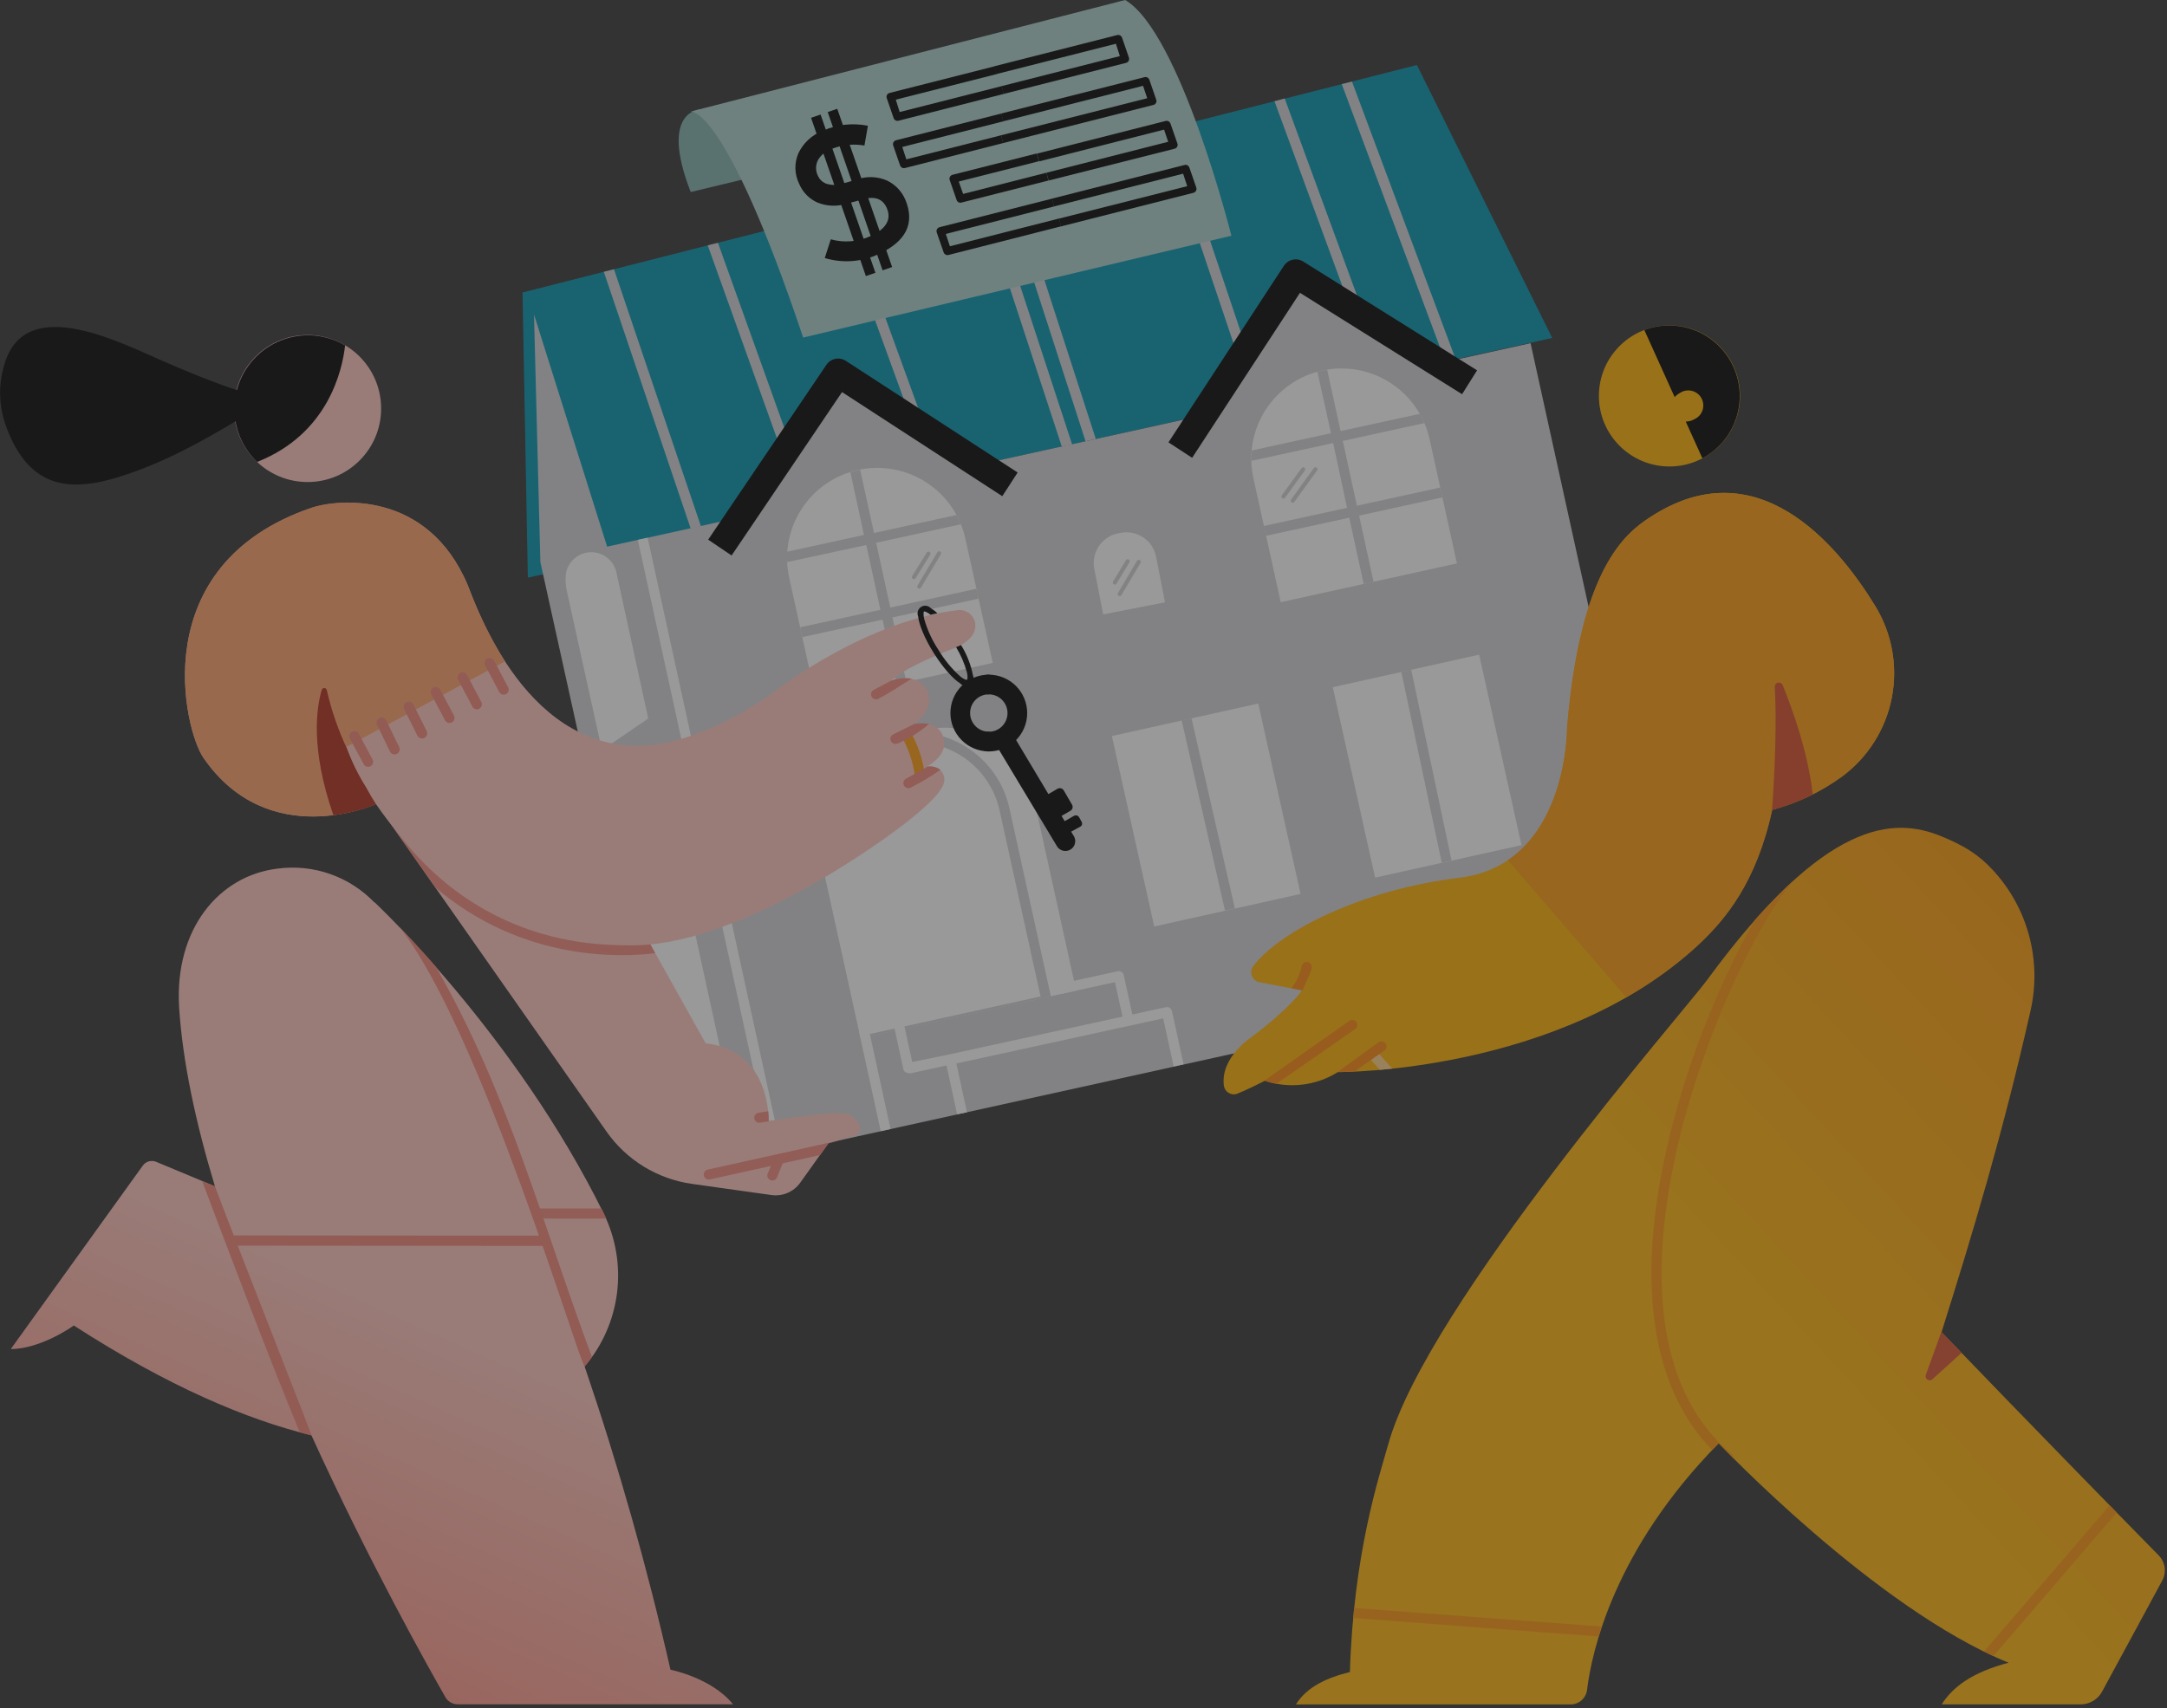 <svg width="468" height="369" viewBox="0 0 468 369" fill="none" xmlns="http://www.w3.org/2000/svg">
<rect x="0" y="0" width="468" height="369" fill="#333333" stroke="none"/>
<g opacity="0.5" clip-path="url(#clip0)">
<path fill-rule="evenodd" clip-rule="evenodd" d="M119.59 123.55L114 124.78L112.85 63.19L306 14.05L335.22 73L129.69 118.5L119.59 123.55Z" fill="#0094B0"/>
<path fill-rule="evenodd" clip-rule="evenodd" d="M151.38 113.7L149.17 114.19L130.41 58.72L132.6 58.17L151.38 113.7ZM155.05 52.46L174.14 105.71C174.241 105.992 174.225 106.303 174.097 106.574C173.968 106.845 173.737 107.054 173.455 107.155C173.315 107.205 173.167 107.227 173.019 107.219C172.87 107.212 172.725 107.175 172.591 107.112C172.32 106.983 172.111 106.752 172.01 106.47L152.85 53L155.05 52.46ZM182.76 45.41L203.23 101.73C203.287 101.88 203.308 102.041 203.29 102.2L201.18 102.67C201.18 102.67 201.13 102.56 201.1 102.5L180.56 46L182.76 45.41ZM231.54 96L229.32 96.49L210.32 38.49L212.52 37.93L231.54 96ZM217.82 36.48C220.71 45.48 232.68 82.6 236.65 94.82L234.44 95.31C230.37 82.81 218.44 45.73 215.63 37.04L217.82 36.48ZM253.09 27.48L271.51 82.26C271.591 82.54 271.561 82.84 271.425 83.098C271.29 83.356 271.061 83.552 270.785 83.645C270.509 83.737 270.208 83.72 269.944 83.596C269.68 83.472 269.475 83.252 269.37 82.98L250.89 28.07L253.09 27.48ZM277.45 21.28L298 77.3C298.053 77.439 298.077 77.587 298.072 77.736C298.066 77.884 298.031 78.031 297.969 78.165C297.907 78.3 297.818 78.422 297.708 78.522C297.599 78.622 297.47 78.7 297.33 78.75C297.049 78.853 296.738 78.841 296.466 78.715C296.194 78.59 295.984 78.361 295.88 78.08L275.25 21.87L277.45 21.28ZM314.36 77.58L312.13 78.07L289.78 18.18L291.98 17.62L314.36 77.58Z" fill="#D2D2D5"/>
<path fill-rule="evenodd" clip-rule="evenodd" d="M131.12 118.09L162.05 111.27L181.52 83.81L210.46 100.6L261.46 89.37L280.72 62.22L309.33 78.82L330.55 74.14L359.79 207L146 254.12L116.7 121.41V121.31L115.33 67.95L131.12 118.09Z" fill="#D2D2D5"/>
<path fill-rule="evenodd" clip-rule="evenodd" d="M181.85 84.7L158 120L152.94 116.58L178.48 78.8C178.928 78.137 179.618 77.677 180.401 77.518C181.185 77.359 182 77.514 182.67 77.95L219.78 102.07L216.46 107.19L181.85 84.7Z" fill="black"/>
<path fill-rule="evenodd" clip-rule="evenodd" d="M280.75 63.26L257.46 98.9L252.35 95.56L277.28 57.41C277.72 56.742 278.403 56.273 279.185 56.103C279.966 55.933 280.783 56.076 281.46 56.5L319 80L315.76 85.16L280.75 63.26Z" fill="black"/>
<path fill-rule="evenodd" clip-rule="evenodd" d="M168.88 249.06L166.75 249.53L137.75 116.62L139.87 116.16L168.88 249.06Z" fill="white"/>
<path fill-rule="evenodd" clip-rule="evenodd" d="M208.49 116.37C207.378 111.324 204.307 106.925 199.953 104.142C195.598 101.36 190.317 100.42 185.27 101.53C180.224 102.642 175.825 105.713 173.043 110.067C170.26 114.422 169.32 119.703 170.43 124.75L176.34 151.58L214.4 143.2L208.49 116.37Z" fill="white"/>
<path fill-rule="evenodd" clip-rule="evenodd" d="M183.65 102C184.18 101.84 184.72 101.69 185.27 101.57L185.76 101.47L188.76 115.14L206.58 111.25C206.932 111.899 207.249 112.567 207.53 113.25L189.22 117.25L192.27 131.25L210.88 127.19L211.35 129.32L192.74 133.38L195.74 147.38L193.61 147.85L190.61 133.85L173.28 137.63L172.81 135.51L190.14 131.73L187.09 117.73L170 121.42C169.96 120.674 169.96 119.926 170 119.18L186.59 115.56L183.65 102Z" fill="#D2D2D5"/>
<path fill-rule="evenodd" clip-rule="evenodd" d="M202.44 119.29L198.15 126.5C198.094 126.6 198.078 126.718 198.106 126.83C198.134 126.941 198.203 127.038 198.3 127.1C198.401 127.158 198.521 127.174 198.633 127.144C198.746 127.114 198.842 127.041 198.9 126.94L203.19 119.74C203.248 119.639 203.264 119.519 203.234 119.407C203.204 119.295 203.131 119.199 203.03 119.14C202.981 119.111 202.928 119.092 202.872 119.084C202.816 119.076 202.759 119.079 202.704 119.093C202.649 119.107 202.598 119.131 202.552 119.165C202.507 119.199 202.469 119.241 202.44 119.29V119.29ZM200.16 119.36L197 124.45C196.969 124.498 196.948 124.552 196.938 124.609C196.929 124.666 196.93 124.724 196.943 124.78C196.956 124.835 196.981 124.888 197.014 124.935C197.048 124.981 197.091 125.02 197.14 125.05C197.238 125.11 197.356 125.129 197.469 125.103C197.581 125.076 197.678 125.007 197.74 124.91L200.89 119.82C200.95 119.722 200.969 119.604 200.943 119.491C200.916 119.379 200.847 119.282 200.75 119.22C200.653 119.161 200.537 119.142 200.426 119.168C200.316 119.195 200.22 119.263 200.16 119.36V119.36Z" fill="#D2D2D5"/>
<path fill-rule="evenodd" clip-rule="evenodd" d="M223.34 172.78C222.209 167.639 219.081 163.158 214.646 160.322C210.211 157.487 204.831 156.529 199.69 157.66L191.88 159.38C186.747 160.514 182.273 163.637 179.438 168.065C176.604 172.493 175.641 177.863 176.76 183L185.84 224.25L232.42 214L223.34 172.78Z" fill="white"/>
<path fill-rule="evenodd" clip-rule="evenodd" d="M197.37 158.18C202.172 158.135 206.844 159.743 210.6 162.735C214.357 165.726 216.97 169.92 218 174.61L226.95 215.23L185.89 224.28L185.79 223.83L224.73 215.26L215.88 175.08C215.351 172.675 214.353 170.397 212.943 168.377C211.533 166.358 209.739 164.636 207.663 163.31C205.588 161.984 203.271 161.079 200.846 160.649C198.421 160.218 195.935 160.27 193.53 160.8L189.94 161.59C185.923 162.46 182.308 164.637 179.66 167.78C182.498 163.491 186.896 160.478 191.92 159.38L197.37 158.18Z" fill="#D2D2D5"/>
<path fill-rule="evenodd" clip-rule="evenodd" d="M308.75 94.89C307.638 89.844 304.567 85.445 300.213 82.662C295.858 79.88 290.577 78.94 285.53 80.05V80.05C283.031 80.6 280.664 81.636 278.565 83.101C276.467 84.565 274.677 86.429 273.299 88.585C271.921 90.742 270.981 93.148 270.533 95.668C270.086 98.188 270.139 100.771 270.69 103.27L276.59 130.09L314.65 121.71L308.75 94.89Z" fill="white"/>
<path fill-rule="evenodd" clip-rule="evenodd" d="M284.51 80.3C284.85 80.21 285.19 80.12 285.51 80.05C285.883 79.97 286.253 79.9 286.62 79.84L289.52 93.12L306.61 89.4C306.979 90.048 307.313 90.716 307.61 91.4L290 95.25L293.05 109.25L311.05 105.32L311.52 107.45L293.52 111.38L296.64 125.69L294.51 126.16L291.39 111.84L273.39 115.75L272.92 113.63L290.92 109.71L287.92 95.71L270.28 99.55C270.258 98.803 270.282 98.055 270.35 97.31L287.45 93.58L284.51 80.3Z" fill="#D2D2D5"/>
<path fill-rule="evenodd" clip-rule="evenodd" d="M283.75 101.11L278.84 107.91C278.772 108.003 278.743 108.119 278.76 108.233C278.777 108.347 278.838 108.45 278.93 108.52C278.976 108.554 279.029 108.579 279.085 108.593C279.141 108.606 279.199 108.609 279.256 108.599C279.313 108.59 279.368 108.569 279.416 108.538C279.465 108.508 279.507 108.467 279.54 108.42L284.46 101.62C284.494 101.575 284.519 101.523 284.532 101.467C284.546 101.412 284.548 101.355 284.539 101.299C284.529 101.242 284.509 101.189 284.478 101.141C284.447 101.093 284.407 101.052 284.36 101.02C284.267 100.952 284.151 100.923 284.037 100.94C283.923 100.957 283.82 101.018 283.75 101.11V101.11ZM281.11 101.11L276.82 107.01C276.753 107.104 276.726 107.221 276.745 107.336C276.764 107.45 276.827 107.552 276.92 107.62C277.014 107.687 277.131 107.714 277.246 107.695C277.36 107.676 277.462 107.614 277.53 107.52L281.81 101.62C281.845 101.574 281.87 101.522 281.885 101.466C281.899 101.411 281.902 101.353 281.894 101.296C281.885 101.239 281.866 101.185 281.836 101.135C281.806 101.086 281.767 101.044 281.72 101.01C281.623 100.945 281.505 100.921 281.39 100.944C281.276 100.966 281.175 101.033 281.11 101.13V101.11Z" fill="#D2D2D5"/>
<path d="M319.445 141.429L287.837 148.454L296.979 189.59L328.588 182.566L319.445 141.429Z" fill="white"/>
<path fill-rule="evenodd" clip-rule="evenodd" d="M313.49 185.89L311.37 186.37L302.64 145.14L304.77 144.67L313.49 185.89Z" fill="#D2D2D5"/>
<path d="M271.741 151.979L240.132 159.004L249.274 200.14L280.883 193.115L271.741 151.979Z" fill="white"/>
<path fill-rule="evenodd" clip-rule="evenodd" d="M266.69 196.25L264.56 196.72L255.2 155.64L257.32 155.16L266.69 196.25Z" fill="#D2D2D5"/>
<path fill-rule="evenodd" clip-rule="evenodd" d="M146.31 184.17L136 189.57L144.45 228.35L156.45 230.68L146.31 184.17ZM133.15 123.79C132.89 122.438 132.137 121.231 131.037 120.403C129.937 119.575 128.568 119.186 127.197 119.311C125.826 119.435 124.55 120.065 123.618 121.078C122.685 122.09 122.162 123.413 122.15 124.79C122.115 125.72 122.195 126.65 122.39 127.56L130 162.06L140 155.21L133.15 123.79Z" fill="white"/>
<path fill-rule="evenodd" clip-rule="evenodd" d="M190.21 244.36L185.64 223.43C185.605 223.288 185.599 223.141 185.622 222.997C185.645 222.853 185.697 222.716 185.774 222.592C185.851 222.468 185.952 222.361 186.072 222.278C186.191 222.194 186.326 222.135 186.468 222.104C186.611 222.073 186.758 222.071 186.901 222.099C187.045 222.126 187.181 222.181 187.302 222.262C187.424 222.343 187.528 222.447 187.608 222.569C187.688 222.69 187.743 222.827 187.77 222.97L192.33 243.89L190.21 244.36ZM206.71 240.72L204.41 230.17L196.67 231.86H196.43C196.311 231.852 196.193 231.829 196.08 231.79V231.79C195.843 231.779 195.615 231.69 195.434 231.536C195.253 231.382 195.129 231.173 195.08 230.94L193.08 221.65C193.021 221.366 193.075 221.071 193.233 220.827C193.39 220.584 193.637 220.412 193.92 220.35C194.201 220.29 194.494 220.344 194.736 220.5C194.977 220.655 195.148 220.9 195.21 221.18L197.01 229.42L205.01 227.78L242.42 219.62L240.8 212.17L229.45 214.65C229.171 214.702 228.883 214.643 228.647 214.486C228.411 214.329 228.245 214.086 228.185 213.809C228.125 213.531 228.176 213.242 228.326 213.001C228.476 212.76 228.715 212.588 228.99 212.52L241.4 209.81C241.682 209.753 241.975 209.81 242.216 209.967C242.458 210.124 242.628 210.369 242.69 210.65L244.55 219.16L251.8 217.58C251.94 217.549 252.085 217.546 252.226 217.571C252.367 217.596 252.501 217.648 252.622 217.726C252.743 217.803 252.847 217.903 252.929 218.02C253.011 218.138 253.069 218.27 253.1 218.41L255.61 229.91L253.48 230.38L251.21 220L206.54 229.74L208.84 240.28L206.71 240.72Z" fill="white"/>
<path fill-rule="evenodd" clip-rule="evenodd" d="M249.68 120.27C249.517 119.429 249.19 118.628 248.717 117.913C248.244 117.198 247.635 116.583 246.925 116.104C246.214 115.625 245.416 115.29 244.576 115.12C243.737 114.949 242.871 114.946 242.03 115.11L241.5 115.21C239.799 115.541 238.3 116.534 237.33 117.97C236.361 119.407 236.001 121.169 236.33 122.87L238.25 132.72L251.6 130.12L249.68 120.27Z" fill="white"/>
<path fill-rule="evenodd" clip-rule="evenodd" d="M245.59 121.07L241.44 128.12C241.382 128.221 241.366 128.341 241.396 128.453C241.426 128.565 241.499 128.661 241.6 128.72C241.649 128.749 241.704 128.767 241.76 128.774C241.816 128.782 241.874 128.778 241.928 128.763C241.983 128.748 242.035 128.723 242.08 128.688C242.124 128.653 242.162 128.609 242.19 128.56L246.34 121.56C246.385 121.462 246.392 121.35 246.36 121.246C246.328 121.143 246.259 121.055 246.166 120.999C246.074 120.944 245.963 120.924 245.857 120.944C245.751 120.965 245.656 121.024 245.59 121.11V121.07ZM243.14 121.07L240.39 125.62C240.334 125.72 240.318 125.838 240.346 125.95C240.374 126.061 240.443 126.158 240.54 126.22C240.589 126.251 240.644 126.271 240.701 126.28C240.758 126.289 240.816 126.286 240.872 126.272C240.928 126.258 240.98 126.233 241.027 126.198C241.073 126.164 241.111 126.12 241.14 126.07L243.88 121.53C243.92 121.482 243.95 121.425 243.967 121.365C243.984 121.304 243.987 121.24 243.977 121.178C243.967 121.116 243.944 121.056 243.909 121.004C243.874 120.952 243.828 120.907 243.775 120.874C243.721 120.841 243.661 120.819 243.599 120.811C243.536 120.803 243.473 120.809 243.413 120.827C243.353 120.846 243.297 120.877 243.25 120.919C243.203 120.961 243.165 121.012 243.14 121.07V121.07Z" fill="#D2D2D5"/>
<path fill-rule="evenodd" clip-rule="evenodd" d="M151.38 23.62C151.38 23.62 142.23 23.62 149.17 41.48L162.17 38.35L151.38 23.62Z" fill="#80B1AE"/>
<path fill-rule="evenodd" clip-rule="evenodd" d="M149.17 24.1C149.17 24.1 156.54 22.48 173.46 72.92L265.94 50.92C265.94 50.92 254.91 7 243 0L149.17 24.1Z" fill="#AACFCC"/>
<path d="M179.42 51.7C182.273 52.492 185.314 52.244 188 51C191.38 49.44 192.56 47.44 191.54 45C190.7 43 189.03 42.35 186.54 43C185.42 43.32 184.19 43.68 182.85 44C180.804 44.649 178.596 44.571 176.6 43.78C174.791 42.996 173.357 41.54 172.6 39.72C172.095 38.702 171.817 37.587 171.784 36.451C171.751 35.315 171.965 34.185 172.41 33.14C173.48 30.876 175.387 29.115 177.73 28.23C180.778 26.878 184.172 26.507 187.44 27.17L186.69 31.44C184.195 31.006 181.628 31.305 179.3 32.3C178.19 32.744 177.261 33.546 176.66 34.58C176.385 35.11 176.241 35.698 176.241 36.295C176.241 36.892 176.385 37.48 176.66 38.01C176.833 38.393 177.08 38.738 177.387 39.025C177.695 39.312 178.056 39.534 178.45 39.68C179.555 40.038 180.745 40.038 181.85 39.68C182.62 39.49 183.67 39.19 184.98 38.79C187.137 38.01 189.512 38.093 191.61 39.02C193.371 39.88 194.763 41.346 195.53 43.15C197.637 48.237 195.707 52.153 189.74 54.9C186.103 56.603 181.964 56.902 178.12 55.74L179.42 51.7Z" fill="black"/>
<path fill-rule="evenodd" clip-rule="evenodd" d="M175.16 25.45L187 59.64L189.06 58.93L177.22 24.74L175.16 25.45Z" fill="black"/>
<path fill-rule="evenodd" clip-rule="evenodd" d="M178.76 24.21L190.61 58.4L192.67 57.69L180.82 23.5L178.76 24.21Z" fill="black"/>
<path fill-rule="evenodd" clip-rule="evenodd" d="M194.3 24.2L216.36 18.6L216.79 20.29L194 26.09C193.794 26.134 193.579 26.101 193.395 25.998C193.211 25.895 193.071 25.729 193 25.53L191.51 21.21C191.471 21.096 191.455 20.975 191.464 20.855C191.473 20.735 191.505 20.617 191.56 20.51C191.617 20.404 191.695 20.311 191.79 20.237C191.885 20.163 191.994 20.11 192.11 20.08L214.85 14.31L215.28 16L193.46 21.53L194.3 24.2Z" fill="black"/>
<path fill-rule="evenodd" clip-rule="evenodd" d="M241 9.45L215.19 16L214.76 14.31L241.32 7.56C241.526 7.519 241.74 7.552 241.924 7.655C242.107 7.758 242.248 7.923 242.32 8.12L243.81 12.45C243.848 12.564 243.863 12.685 243.852 12.805C243.842 12.925 243.807 13.041 243.75 13.147C243.693 13.253 243.614 13.346 243.52 13.421C243.425 13.495 243.316 13.549 243.2 13.58L216.75 20.29L216.32 18.6L241.85 12.12L241 9.45Z" fill="black"/>
<path fill-rule="evenodd" clip-rule="evenodd" d="M195.74 34.42L216.22 29.22L216.65 30.91L195.39 36.31C195.184 36.354 194.969 36.321 194.785 36.218C194.601 36.115 194.461 35.949 194.39 35.75L192.9 31.42C192.862 31.306 192.848 31.186 192.858 31.067C192.869 30.948 192.904 30.832 192.961 30.727C193.018 30.622 193.096 30.53 193.191 30.456C193.285 30.383 193.394 30.329 193.51 30.3L216.26 24.52L216.69 26.21L194.86 31.75L195.74 34.42Z" fill="black"/>
<path fill-rule="evenodd" clip-rule="evenodd" d="M246.86 18.54L216.65 26.21L216.22 24.52L247.22 16.66C247.426 16.614 247.642 16.646 247.827 16.749C248.011 16.852 248.151 17.02 248.22 17.22L249.71 21.54C249.751 21.654 249.768 21.776 249.759 21.896C249.75 22.017 249.716 22.135 249.658 22.242C249.601 22.349 249.521 22.442 249.425 22.516C249.329 22.589 249.218 22.642 249.1 22.67L216.63 30.91L216.2 29.22L247.76 21.22L246.86 18.54Z" fill="black"/>
<path fill-rule="evenodd" clip-rule="evenodd" d="M208 41.89L226 37.31L226.42 39L207.6 43.77C207.394 43.818 207.176 43.788 206.991 43.684C206.806 43.58 206.667 43.411 206.6 43.21L205.1 38.89C205.06 38.776 205.045 38.654 205.055 38.534C205.066 38.413 205.101 38.296 205.16 38.19C205.218 38.085 205.296 37.992 205.391 37.918C205.485 37.844 205.594 37.79 205.71 37.76L223.93 33.14L224.36 34.83L207.06 39.22L208 41.89Z" fill="black"/>
<path fill-rule="evenodd" clip-rule="evenodd" d="M251.4 28L224.4 34.87L223.97 33.18L251.78 26.12C251.986 26.076 252.201 26.109 252.385 26.212C252.569 26.315 252.709 26.481 252.78 26.68L254.28 31C254.321 31.114 254.338 31.235 254.329 31.356C254.32 31.477 254.286 31.595 254.228 31.702C254.171 31.808 254.091 31.902 253.995 31.976C253.899 32.049 253.788 32.102 253.67 32.13L226.46 39L226 37.31L252.29 30.63L251.4 28Z" fill="black"/>
<path fill-rule="evenodd" clip-rule="evenodd" d="M205.15 53.2L228.74 47.2L229.17 48.89L204.8 55.09C204.594 55.134 204.379 55.101 204.195 54.998C204.011 54.895 203.871 54.729 203.8 54.53L202.3 50.21C202.263 50.095 202.249 49.974 202.259 49.854C202.269 49.734 202.304 49.617 202.36 49.51C202.419 49.406 202.498 49.314 202.592 49.24C202.687 49.166 202.795 49.112 202.91 49.08L227.21 42.91L227.64 44.6L204.26 50.54L205.15 53.2Z" fill="black"/>
<path fill-rule="evenodd" clip-rule="evenodd" d="M255.51 37.52L227.61 44.6L227.18 42.91L255.86 35.63C256.066 35.584 256.282 35.616 256.467 35.719C256.651 35.822 256.791 35.99 256.86 36.19L258.36 40.52C258.4 40.633 258.416 40.752 258.405 40.872C258.395 40.991 258.359 41.106 258.3 41.21C258.243 41.317 258.165 41.411 258.07 41.487C257.976 41.562 257.867 41.618 257.75 41.65L229.14 48.91L228.71 47.22L256.4 40.22L255.51 37.52Z" fill="black"/>
<path fill-rule="evenodd" clip-rule="evenodd" d="M82.07 174.68L131 244.46C133.138 247.508 135.88 250.083 139.056 252.025C142.232 253.967 145.773 255.235 149.46 255.75L166.62 258.16C167.795 258.324 168.993 258.165 170.084 257.697C171.175 257.23 172.118 256.474 172.81 255.51L178.92 246.95L184.63 245.35C184.988 245.254 185.299 245.032 185.506 244.726C185.714 244.419 185.804 244.048 185.76 243.68C185.593 242.733 185.057 241.892 184.27 241.34C182.82 240.2 181.19 239.93 165.98 242.17C165.98 242.17 166.61 226.94 152.4 225.38L140.21 203.56L82.07 174.68Z" fill="#FFC5BD"/>
<path fill-rule="evenodd" clip-rule="evenodd" d="M178.92 247L177.12 249.52L169.05 251.3L167.75 254.46C167.62 254.693 167.408 254.871 167.156 254.958C166.903 255.046 166.627 255.038 166.38 254.935C166.134 254.833 165.933 254.643 165.817 254.403C165.701 254.162 165.677 253.887 165.75 253.63L166.47 251.88L153.31 254.79C153.17 254.821 153.026 254.824 152.885 254.799C152.744 254.774 152.609 254.721 152.488 254.644C152.244 254.489 152.072 254.242 152.01 253.96C151.948 253.678 152 253.382 152.156 253.138C152.311 252.894 152.558 252.722 152.84 252.66L180.79 246.47H180.87L178.92 247ZM165.92 240.05C166.003 240.77 166.037 241.495 166.02 242.22L168.02 241.93L164.08 242.54C163.804 242.564 163.53 242.482 163.313 242.311C163.095 242.14 162.951 241.893 162.909 241.619C162.867 241.346 162.931 241.067 163.087 240.839C163.243 240.61 163.48 240.45 163.75 240.39L165.92 240.05Z" fill="#F2887B"/>
<path fill-rule="evenodd" clip-rule="evenodd" d="M82.21 174.75C82.27 174.81 82.31 174.87 82.36 174.93C101.84 205.11 130.76 204.87 140.36 203.85L141.51 205.91C134.27 206.82 112.89 207.8 94 191.7L82.06 174.7L82.21 174.75Z" fill="#F2887B"/>
<path fill-rule="evenodd" clip-rule="evenodd" d="M46.42 256.28C42.27 242.56 39.42 229.28 38.68 217.55C37.68 200.68 47.29 189.15 59.97 187.64C63.792 187.133 67.679 187.535 71.316 188.814C74.953 190.093 78.237 192.212 80.9 195V194.92C80.9 194.92 111.35 223.4 130.4 262.19C132.998 267.496 133.99 273.446 133.255 279.308C132.519 285.17 130.088 290.69 126.26 295.19C133.582 316.687 139.77 338.554 144.8 360.7C144.8 360.7 153.71 362.45 158.3 368.17H98.85C98.314 368.17 97.787 368.03 97.323 367.763C96.858 367.496 96.471 367.113 96.2 366.65C92.78 360.65 79.95 337.93 67.26 310.07C53.33 306.66 36.34 299.51 15.94 286.34C15.94 286.34 8.94 291.41 2.33 291.43L30.84 251.8C31.157 251.359 31.614 251.037 32.137 250.888C32.66 250.74 33.218 250.772 33.72 250.98L46.42 256.28Z" fill="url(#paint0_linear)"/>
<path fill-rule="evenodd" clip-rule="evenodd" d="M129.89 261.06L130.43 262.15C130.6 262.51 130.77 262.87 130.93 263.24H116.24C115.951 263.24 115.674 263.125 115.469 262.921C115.265 262.716 115.15 262.439 115.15 262.15C115.15 261.861 115.265 261.584 115.469 261.379C115.674 261.175 115.951 261.06 116.24 261.06H129.89Z" fill="#F2887B"/>
<path fill-rule="evenodd" clip-rule="evenodd" d="M43.66 255.13L46.42 256.28C51.28 269.22 68.32 312.39 67.26 310.07C66.44 309.87 65.6 309.65 64.75 309.42C58.29 294 46.74 263.33 43.66 255.13ZM86.17 200.13C88.31 202.36 91.01 205.26 94.07 208.75C109.84 236.1 117.19 264.62 127.84 293.15C127.35 293.82 126.84 294.48 126.29 295.15C125.41 295.65 103.88 222.31 86.17 200.13V200.13Z" fill="#F28476"/>
<path fill-rule="evenodd" clip-rule="evenodd" d="M116.94 267C117.19 267.67 117.45 268.34 117.71 269L117.76 269.15L50.61 269.09V269C50.38 268.35 50.15 267.69 49.93 267V266.88L117 266.94L116.94 267Z" fill="#F28476"/>
<path fill-rule="evenodd" clip-rule="evenodd" d="M67.24 109.73C72.59 107.9 92.3 105.66 101.05 126.52C102.81 130.69 113.91 163.89 141.05 160.92C141.05 160.92 152.92 160.1 168.44 148.54C168.44 148.54 187.21 134.1 206.89 131.8C207.348 131.749 207.811 131.792 208.251 131.926C208.691 132.061 209.1 132.284 209.451 132.581C209.802 132.879 210.089 133.245 210.293 133.658C210.498 134.07 210.616 134.52 210.64 134.98C210.73 136.51 209.87 138.32 206.48 139.88C206.48 139.88 196.15 143.63 192.48 147.03C192.48 147.03 198.34 144.89 200.31 149.38C200.66 150.18 201.52 153.72 197.31 156.38C197.31 156.38 202.31 155.18 203.65 159.03C204.3 160.97 204.07 163.2 200.26 165.57C200.26 165.57 202.75 165.21 203.65 167.13C204.46 168.86 204.08 170.77 197.31 176.41C190.54 182.05 158 205.27 135.08 204.18C112.16 203.09 93.18 191.18 81.19 173.69C81.19 173.69 58.07 184.19 43.93 163.69C39.81 157.77 31.11 122.11 67.24 109.73Z" fill="#FFC5BD"/>
<path fill-rule="evenodd" clip-rule="evenodd" d="M194.65 159C196.202 161.678 197.202 164.639 197.59 167.71C197.627 167.985 197.768 168.235 197.984 168.41C198.199 168.585 198.474 168.671 198.75 168.65C199.027 168.63 199.286 168.505 199.473 168.3C199.661 168.096 199.763 167.827 199.76 167.55C199.335 164.143 198.234 160.855 196.52 157.88C196.21 157.36 195.64 157.57 195.12 157.88C194.6 158.19 194.34 158.5 194.65 159Z" fill="#FD9909"/>
<path fill-rule="evenodd" clip-rule="evenodd" d="M195.79 168.15C198.54 166.65 199.54 166.05 200.36 165.6C201.325 165.475 202.301 165.722 203.09 166.29C201.104 167.706 199.011 168.966 196.83 170.06C196.703 170.153 196.558 170.217 196.405 170.248C196.251 170.279 196.093 170.277 195.94 170.242C195.787 170.206 195.644 170.138 195.52 170.042C195.396 169.946 195.294 169.824 195.221 169.685C195.149 169.547 195.107 169.394 195.099 169.237C195.09 169.08 195.116 168.924 195.174 168.778C195.232 168.632 195.32 168.501 195.433 168.392C195.547 168.284 195.682 168.201 195.83 168.15H195.79ZM192.92 158.63C196.38 156.94 196.6 156.79 197.41 156.41C198.476 156.195 199.574 156.195 200.64 156.41C198.607 158.142 196.325 159.558 193.87 160.61C193.609 160.734 193.309 160.75 193.035 160.655C192.762 160.559 192.537 160.36 192.41 160.1C192.344 159.971 192.305 159.829 192.295 159.684C192.285 159.539 192.305 159.394 192.352 159.257C192.4 159.119 192.475 158.993 192.572 158.885C192.67 158.778 192.788 158.691 192.92 158.63ZM188.76 149C190.76 147.94 191.76 147.42 192.53 147C193.931 146.522 195.426 146.389 196.89 146.61C193.89 148.43 192.41 149.54 189.77 150.92C189.642 150.999 189.5 151.051 189.351 151.072C189.203 151.093 189.051 151.084 188.906 151.044C188.762 151.004 188.627 150.935 188.51 150.84C188.394 150.745 188.298 150.628 188.229 150.495C188.16 150.361 188.119 150.215 188.109 150.065C188.099 149.916 188.12 149.765 188.171 149.624C188.222 149.483 188.301 149.354 188.404 149.244C188.507 149.135 188.632 149.049 188.77 148.99L188.76 149Z" fill="#F2887B"/>
<path fill-rule="evenodd" clip-rule="evenodd" d="M81.18 173.69C80.77 173.88 57.94 184.01 43.93 163.69C39.81 157.69 31.11 122.07 67.24 109.69C72.59 107.86 92.3 105.62 101.05 126.48C103.146 132.207 105.827 137.703 109.05 142.88L74.77 161.36C76.12 165.57 78.63 169.6 81.18 173.69Z" fill="#FF9F69"/>
<path fill-rule="evenodd" clip-rule="evenodd" d="M72 176.1C67 161.7 68.35 152.86 69.49 149.02C69.53 148.898 69.61 148.793 69.717 148.722C69.824 148.652 69.952 148.619 70.08 148.63C70.209 148.645 70.329 148.702 70.421 148.792C70.513 148.883 70.573 149.002 70.59 149.13C71.59 153.528 73.068 157.804 75 161.88C76.053 164.71 77.393 167.424 79 169.98C79.87 171.59 80.64 172.9 81.2 173.73C78.254 174.929 75.159 175.726 72 176.1V176.1Z" fill="#AF2B18"/>
<path fill-rule="evenodd" clip-rule="evenodd" d="M75.57 159.58L78.62 165.21C78.774 165.421 78.999 165.569 79.253 165.629C79.507 165.688 79.774 165.654 80.006 165.533C80.237 165.411 80.417 165.211 80.513 164.969C80.61 164.726 80.615 164.457 80.53 164.21L77.53 158.58C77.465 158.445 77.372 158.324 77.259 158.226C77.145 158.128 77.012 158.054 76.869 158.009C76.725 157.964 76.575 157.949 76.425 157.965C76.276 157.98 76.131 158.026 76 158.1C75.747 158.239 75.559 158.473 75.479 158.751C75.398 159.028 75.431 159.327 75.57 159.58ZM81.42 156.58L84.21 162.34C84.336 162.605 84.562 162.81 84.839 162.908C85.115 163.006 85.42 162.991 85.685 162.865C85.95 162.739 86.155 162.513 86.253 162.236C86.352 161.96 86.336 161.655 86.21 161.39L83.42 155.63C83.295 155.371 83.072 155.171 82.8 155.076C82.528 154.98 82.23 154.996 81.97 155.12C81.71 155.24 81.508 155.457 81.405 155.723C81.302 155.99 81.308 156.287 81.42 156.55V156.58ZM87.28 153.19L90.14 158.91C90.273 159.175 90.505 159.377 90.787 159.471C91.068 159.564 91.375 159.543 91.64 159.41C91.905 159.277 92.107 159.045 92.201 158.764C92.294 158.482 92.273 158.175 92.14 157.91L89.28 152.19C89.217 152.061 89.129 151.946 89.022 151.851C88.914 151.757 88.789 151.685 88.653 151.639C88.517 151.593 88.373 151.575 88.23 151.586C88.087 151.596 87.948 151.635 87.82 151.7C87.689 151.76 87.57 151.846 87.472 151.952C87.374 152.058 87.297 152.182 87.247 152.318C87.197 152.454 87.174 152.598 87.18 152.742C87.186 152.887 87.219 153.029 87.28 153.16V153.19ZM93.15 150L96.15 155.66C96.295 155.894 96.522 156.064 96.787 156.137C97.052 156.21 97.334 156.181 97.578 156.054C97.822 155.928 98.01 155.714 98.103 155.455C98.195 155.197 98.188 154.913 98.08 154.66L95.08 148.99C94.942 148.735 94.71 148.545 94.433 148.461C94.155 148.377 93.856 148.405 93.6 148.54C93.475 148.606 93.363 148.697 93.273 148.806C93.182 148.915 93.114 149.041 93.073 149.177C93.031 149.312 93.016 149.455 93.029 149.596C93.043 149.737 93.084 149.875 93.15 150ZM98.98 146.9L101.98 152.57C102.039 152.708 102.125 152.833 102.235 152.936C102.344 153.039 102.473 153.118 102.614 153.169C102.755 153.22 102.906 153.241 103.055 153.231C103.205 153.221 103.351 153.18 103.485 153.111C103.618 153.042 103.736 152.947 103.83 152.83C103.925 152.713 103.994 152.578 104.034 152.434C104.074 152.289 104.083 152.137 104.062 151.989C104.041 151.84 103.989 151.698 103.91 151.57L100.91 145.9C100.851 145.762 100.765 145.637 100.656 145.534C100.546 145.431 100.417 145.352 100.276 145.301C100.135 145.25 99.984 145.229 99.835 145.239C99.685 145.249 99.539 145.29 99.405 145.359C99.272 145.428 99.154 145.523 99.06 145.64C98.966 145.757 98.896 145.892 98.856 146.036C98.816 146.181 98.807 146.333 98.828 146.481C98.849 146.63 98.901 146.772 98.98 146.9V146.9ZM104.81 143.81L107.81 149.48C107.946 149.736 108.178 149.929 108.455 150.015C108.732 150.101 109.033 150.074 109.29 149.94C109.544 149.804 109.734 149.573 109.818 149.298C109.903 149.022 109.874 148.725 109.74 148.47L106.74 142.8C106.681 142.662 106.595 142.537 106.486 142.434C106.376 142.331 106.247 142.252 106.106 142.201C105.965 142.15 105.814 142.129 105.665 142.139C105.515 142.149 105.369 142.19 105.235 142.259C105.102 142.328 104.985 142.424 104.89 142.54C104.796 142.657 104.726 142.792 104.686 142.936C104.646 143.081 104.637 143.233 104.658 143.381C104.679 143.53 104.731 143.672 104.81 143.8V143.81Z" fill="#F28476"/>
<path d="M66.43 104.13C75.2 104.13 82.31 97.02 82.31 88.25C82.31 79.48 75.2 72.37 66.43 72.37C57.66 72.37 50.55 79.48 50.55 88.25C50.55 97.02 57.66 104.13 66.43 104.13Z" fill="#FFC5BD"/>
<path fill-rule="evenodd" clip-rule="evenodd" d="M54.19 85C54.29 85.17 53.8 84.92 53.6 84.88C53.07 84.78 52.54 84.62 52.01 84.48C50.6 84.1 49.22 83.64 47.84 83.13C43.62 81.57 39.45 79.86 35.33 78.06C26.26 74.14 6.16 63.61 1.21 77.9C0.58 79.715 0.19 81.604 0.05 83.52C-0.136 86.663 0.376 89.808 1.55 92.73C7.16 107.23 17.4 106.27 29.88 101.59C38.88 98.23 46.63 93.59 54.79 88.67" fill="black"/>
<path fill-rule="evenodd" clip-rule="evenodd" d="M55.53 99.79C52.718 97.1 50.991 93.472 50.677 89.593C50.364 85.714 51.485 81.855 53.829 78.748C56.173 75.642 59.576 73.504 63.392 72.741C67.209 71.978 71.172 72.644 74.53 74.61C73.94 80 70.84 93.76 55.53 99.79Z" fill="black"/>
<path fill-rule="evenodd" clip-rule="evenodd" d="M382.71 174.94C388.103 173.497 393.186 171.081 397.71 167.81C403.33 163.696 407.199 157.62 408.549 150.787C409.899 143.954 408.633 136.863 405 130.92C396.6 117.19 379.2 96.67 356.26 111.81C351.17 115.17 341.33 122.64 338.45 157.13C338.45 157.13 338.67 186.78 315.13 189.62C294.32 192.13 276.48 201.04 270.66 208.69C270.431 208.989 270.283 209.342 270.23 209.714C270.177 210.087 270.22 210.467 270.355 210.818C270.491 211.169 270.714 211.48 271.004 211.72C271.293 211.96 271.64 212.122 272.01 212.19L281.18 213.94C281.18 213.94 278.86 217.56 270.4 223.94C270.4 223.94 263.55 228.3 264.31 234.5C264.35 234.808 264.455 235.105 264.617 235.37C264.778 235.635 264.994 235.863 265.25 236.04C265.508 236.214 265.801 236.331 266.108 236.381C266.415 236.431 266.73 236.413 267.03 236.33C268.29 235.83 270.25 234.97 273.16 233.47C275.763 234.343 278.528 234.628 281.255 234.305C283.982 233.981 286.603 233.058 288.93 231.6C288.93 231.6 336.93 231.95 366.93 203.99C372.61 198.61 379.31 190.6 382.71 174.94Z" fill="#FFB000"/>
<path fill-rule="evenodd" clip-rule="evenodd" d="M298 231.11L295.69 228.52C295.582 228.416 295.497 228.291 295.44 228.152C295.382 228.014 295.354 227.865 295.357 227.715C295.36 227.565 295.393 227.418 295.456 227.281C295.518 227.145 295.608 227.023 295.72 226.923C295.832 226.823 295.963 226.748 296.105 226.701C296.247 226.654 296.398 226.636 296.547 226.65C296.696 226.664 296.841 226.708 296.972 226.781C297.104 226.853 297.219 226.951 297.31 227.07L300.69 230.84L298 231.11Z" fill="#FFCF84"/>
<path fill-rule="evenodd" clip-rule="evenodd" d="M273.14 233.45C272.71 233.67 291.43 220.52 291.43 220.52C291.548 220.438 291.681 220.381 291.822 220.35C291.962 220.32 292.107 220.318 292.248 220.344C292.389 220.37 292.524 220.424 292.645 220.502C292.765 220.58 292.869 220.682 292.95 220.8C293.032 220.917 293.089 221.05 293.119 221.189C293.149 221.329 293.151 221.473 293.125 221.613C293.099 221.754 293.046 221.888 292.967 222.007C292.889 222.127 292.788 222.23 292.67 222.31L275.67 234.12C274.807 233.981 273.959 233.756 273.14 233.45V233.45ZM288.91 231.58C288.36 231.92 297.77 225.13 297.77 225.13C298.008 224.982 298.293 224.93 298.568 224.987C298.842 225.043 299.084 225.203 299.244 225.434C299.403 225.664 299.468 225.947 299.424 226.224C299.381 226.5 299.232 226.75 299.01 226.92L292.49 231.49C290.2 231.59 288.91 231.58 288.91 231.58V231.58ZM278.91 213.51C279.97 212.114 280.72 210.509 281.11 208.8V208.7C281.116 208.627 281.137 208.555 281.17 208.49C281.239 208.306 281.361 208.146 281.52 208.03C281.656 207.915 281.821 207.839 281.997 207.809C282.173 207.779 282.353 207.797 282.52 207.86C282.689 207.904 282.844 207.992 282.969 208.115C283.093 208.238 283.183 208.391 283.23 208.56C283.294 208.712 283.311 208.879 283.28 209.04C283.28 209.04 283.28 209.11 283.28 209.22C283.12 209.99 281.28 213.94 281.28 213.94L278.91 213.51ZM283.26 209.13C283.249 209.185 283.233 209.239 283.21 209.29C283.216 209.267 283.216 209.243 283.21 209.22C283.207 209.193 283.207 209.167 283.21 209.14L283.26 209.13Z" fill="#FD8509"/>
<path fill-rule="evenodd" clip-rule="evenodd" d="M325.64 185.82C338.58 177.09 338.43 157.13 338.43 157.13C341.31 122.64 351.15 115.13 356.24 111.81C379.18 96.67 396.58 117.19 404.98 130.92C408.619 136.856 409.895 143.942 408.556 150.774C407.217 157.607 403.36 163.687 397.75 167.81C393.226 171.081 388.143 173.497 382.75 174.94C379.35 190.6 372.65 198.61 366.92 203.94C362.145 208.36 356.877 212.215 351.22 215.43L325.64 185.82Z" fill="#FD9909"/>
<path fill-rule="evenodd" clip-rule="evenodd" d="M382.71 174.94C382.71 174.94 383.94 159.48 383.29 148.4C383.276 148.19 383.337 147.981 383.463 147.812C383.588 147.642 383.77 147.523 383.975 147.475C384.181 147.427 384.396 147.453 384.584 147.549C384.772 147.646 384.919 147.805 385 148C387.24 153.52 390.48 162.67 391.49 171.65C388.691 173.061 385.747 174.164 382.71 174.94V174.94Z" fill="#D84B26"/>
<path d="M360.55 100.77C368.967 100.77 375.79 93.947 375.79 85.53C375.79 77.113 368.967 70.29 360.55 70.29C352.133 70.29 345.31 77.113 345.31 85.53C345.31 93.947 352.133 100.77 360.55 100.77Z" fill="#FFB000"/>
<path fill-rule="evenodd" clip-rule="evenodd" d="M355.12 71.29C358.742 69.927 362.747 69.994 366.323 71.476C369.898 72.958 372.775 75.745 374.371 79.271C375.967 82.797 376.161 86.797 374.915 90.462C373.668 94.126 371.075 97.178 367.66 99L364.07 91.08C364.706 91.069 365.329 90.897 365.88 90.58C366.299 90.402 366.677 90.137 366.987 89.804C367.298 89.471 367.535 89.076 367.683 88.645C367.831 88.214 367.886 87.757 367.846 87.303C367.806 86.849 367.671 86.408 367.45 86.01C367.228 85.612 366.926 85.264 366.562 84.991C366.197 84.717 365.78 84.523 365.335 84.421C364.891 84.319 364.431 84.312 363.984 84.4C363.536 84.487 363.113 84.668 362.74 84.93C362.338 85.151 361.977 85.439 361.67 85.78L355.12 71.29Z" fill="black"/>
<path fill-rule="evenodd" clip-rule="evenodd" d="M419.34 180.69C409.02 176.42 394.21 176.83 368.69 211.69C364.04 218.06 308.37 281.69 299.88 311.78C297.82 319.07 292.32 335.56 291.53 361.2C286.53 362.44 282.25 364.4 279.88 368.2H339.21C340.095 368.197 340.948 367.866 341.603 367.272C342.259 366.677 342.671 365.861 342.76 364.98C343.76 356.91 348.5 334.82 371.19 311.79C371.19 311.79 404.96 347.48 433.79 359.19C425.95 361.25 421.71 364.43 419.34 368.19H449.34C450.29 368.19 451.223 367.934 452.039 367.448C452.856 366.962 453.527 366.265 453.98 365.43L466.98 341.43C467.448 340.563 467.625 339.569 467.487 338.593C467.348 337.618 466.901 336.713 466.21 336.01C458.99 328.66 436.83 306.01 419.31 287.77C426 266.54 432.6 244.67 438.54 218.28C439.743 212.949 439.631 207.405 438.215 202.127C436.798 196.848 434.12 191.993 430.41 187.98C427.33 184.65 424.36 182.77 419.34 180.69Z" fill="url(#paint1_linear)"/>
<path fill-rule="evenodd" clip-rule="evenodd" d="M419.93 285.91C419.73 286.54 419.54 287.17 419.34 287.8L423.62 292.26L417.34 297.96C417.19 298.092 417.001 298.17 416.802 298.183C416.603 298.196 416.405 298.142 416.24 298.03C416.084 297.921 415.967 297.766 415.906 297.586C415.844 297.406 415.843 297.211 415.9 297.03L419.93 285.91Z" fill="#D9512E"/>
<path fill-rule="evenodd" clip-rule="evenodd" d="M455.61 325.19L457.14 326.75L430.51 357.75C429.83 357.43 429.15 357.11 428.51 356.75L455.61 325.19ZM292.46 347.38L345.94 351.38C345.7 352.11 345.47 352.82 345.26 353.52L292.26 349.52C292.31 348.81 292.38 348.09 292.46 347.38ZM387.3 190.26C378.77 200.26 363.3 232.2 359.63 262.58C357.19 282.84 360.01 302.43 374 314.18C374.132 314.281 374.237 314.414 374.305 314.566C374.373 314.717 374.403 314.884 374.39 315.05C372.34 313 371.19 311.78 371.19 311.78L369.78 313.23C357.67 300.87 355.11 281.92 357.46 262.32C360.33 238.43 370.46 213.61 378.89 198.89C381.53 195.859 384.338 192.978 387.3 190.26V190.26Z" fill="#FD9409"/>
<path fill-rule="evenodd" clip-rule="evenodd" d="M207.55 139.34C208.8 141.352 209.674 143.575 210.13 145.9C210.282 146.261 210.301 146.664 210.183 147.038C210.065 147.412 209.818 147.731 209.486 147.939C209.154 148.147 208.759 148.23 208.371 148.174C207.984 148.117 207.629 147.924 207.37 147.63C205.85 146.69 203.67 144.26 201.69 141.12C199.71 137.98 198.47 134.95 198.28 133.12C198.134 132.761 198.12 132.362 198.239 131.993C198.358 131.625 198.603 131.309 198.93 131.103C199.258 130.897 199.649 130.813 200.032 130.865C200.416 130.917 200.769 131.103 201.03 131.39C201.541 131.698 202.017 132.06 202.45 132.47L200.97 132.8C200.656 132.532 200.302 132.316 199.92 132.16C199.78 132.11 199.65 132.05 199.56 132.1C199.47 132.15 199.47 132.3 199.46 132.46C199.441 132.888 199.489 133.316 199.6 133.73C200.282 136.11 201.327 138.37 202.7 140.43C203.965 142.557 205.547 144.479 207.39 146.13C207.72 146.406 208.087 146.635 208.48 146.81C208.63 146.81 208.75 146.92 208.85 146.81C208.95 146.7 208.94 146.62 208.95 146.46C208.969 146.032 208.922 145.604 208.81 145.19C208.285 143.292 207.501 141.475 206.48 139.79C206.844 139.659 207.202 139.509 207.55 139.34V139.34Z" fill="black"/>
<path fill-rule="evenodd" clip-rule="evenodd" d="M213.55 150C214.622 150 215.649 150.426 216.407 151.183C217.164 151.941 217.59 152.969 217.59 154.04C217.59 155.111 217.164 156.139 216.407 156.897C215.649 157.654 214.622 158.08 213.55 158.08C213.259 158.06 212.966 158.1 212.691 158.198C212.416 158.296 212.164 158.449 211.951 158.648C211.737 158.847 211.567 159.088 211.451 159.356C211.334 159.624 211.274 159.913 211.274 160.205C211.274 160.497 211.334 160.786 211.451 161.054C211.567 161.322 211.737 161.563 211.951 161.762C212.164 161.961 212.416 162.114 212.691 162.212C212.966 162.31 213.259 162.35 213.55 162.33C215.749 162.33 217.857 161.457 219.412 159.902C220.967 158.347 221.84 156.239 221.84 154.04C221.84 151.841 220.967 149.733 219.412 148.178C217.857 146.623 215.749 145.75 213.55 145.75C213.259 145.73 212.966 145.77 212.691 145.868C212.416 145.966 212.164 146.119 211.951 146.318C211.737 146.517 211.567 146.758 211.451 147.026C211.334 147.294 211.274 147.583 211.274 147.875C211.274 148.167 211.334 148.456 211.451 148.724C211.567 148.992 211.737 149.233 211.951 149.432C212.164 149.631 212.416 149.784 212.691 149.882C212.966 149.98 213.259 150.02 213.55 150V150Z" fill="black"/>
<path fill-rule="evenodd" clip-rule="evenodd" d="M213.55 158.07C212.479 158.07 211.451 157.644 210.693 156.887C209.936 156.129 209.51 155.101 209.51 154.03C209.51 152.959 209.936 151.931 210.693 151.173C211.451 150.416 212.479 149.99 213.55 149.99C214.088 149.953 214.593 149.713 214.961 149.319C215.329 148.924 215.534 148.405 215.534 147.865C215.534 147.325 215.329 146.806 214.961 146.411C214.593 146.017 214.088 145.777 213.55 145.74C211.351 145.74 209.243 146.613 207.688 148.168C206.133 149.723 205.26 151.831 205.26 154.03C205.26 156.229 206.133 158.337 207.688 159.892C209.243 161.447 211.351 162.32 213.55 162.32C214.088 162.283 214.593 162.043 214.961 161.649C215.329 161.254 215.534 160.735 215.534 160.195C215.534 159.655 215.329 159.136 214.961 158.741C214.593 158.347 214.088 158.107 213.55 158.07Z" fill="black"/>
<path fill-rule="evenodd" clip-rule="evenodd" d="M231.33 179.66L231.98 180.73C232.228 181.212 232.283 181.769 232.134 182.29C231.985 182.811 231.643 183.255 231.178 183.533C230.713 183.811 230.16 183.901 229.631 183.785C229.102 183.669 228.637 183.356 228.33 182.91L215 160.73C214.736 160.247 214.669 159.681 214.813 159.15C214.957 158.619 215.301 158.165 215.773 157.882C216.245 157.598 216.808 157.509 217.344 157.632C217.88 157.754 218.348 158.08 218.65 158.54L226.42 171.54L228.36 170.41C228.474 170.34 228.602 170.294 228.734 170.275C228.867 170.255 229.002 170.262 229.131 170.296C229.261 170.329 229.382 170.389 229.489 170.47C229.595 170.552 229.684 170.654 229.75 170.77C230.25 171.65 231.03 172.99 231.53 173.84C231.593 173.948 231.634 174.067 231.651 174.19C231.668 174.314 231.661 174.44 231.629 174.56C231.598 174.681 231.543 174.794 231.467 174.894C231.392 174.993 231.298 175.077 231.19 175.14L229.26 176.26L229.94 177.39L231.94 176.24C232.127 176.14 232.344 176.111 232.55 176.16C232.755 176.216 232.93 176.349 233.04 176.53L233.6 177.53C233.701 177.706 233.73 177.914 233.68 178.11C233.653 178.207 233.608 178.297 233.546 178.376C233.484 178.455 233.407 178.521 233.32 178.57L231.33 179.66Z" fill="black"/>
</g>
<defs>
<linearGradient id="paint0_linear" x1="96.83" y1="285.408" x2="10.09" y2="478.398" gradientUnits="userSpaceOnUse">
<stop stop-color="#FFC5BD"/>
<stop offset="1" stop-color="#FF4A31"/>
</linearGradient>
<linearGradient id="paint1_linear" x1="396.136" y1="297.77" x2="475.556" y2="224.02" gradientUnits="userSpaceOnUse">
<stop stop-color="#FFB309"/>
<stop offset="1" stop-color="#FD9909"/>
</linearGradient>
<clipPath id="clip0">
<rect width="467.56" height="368.19" fill="white"/>
</clipPath>
</defs>
</svg>
